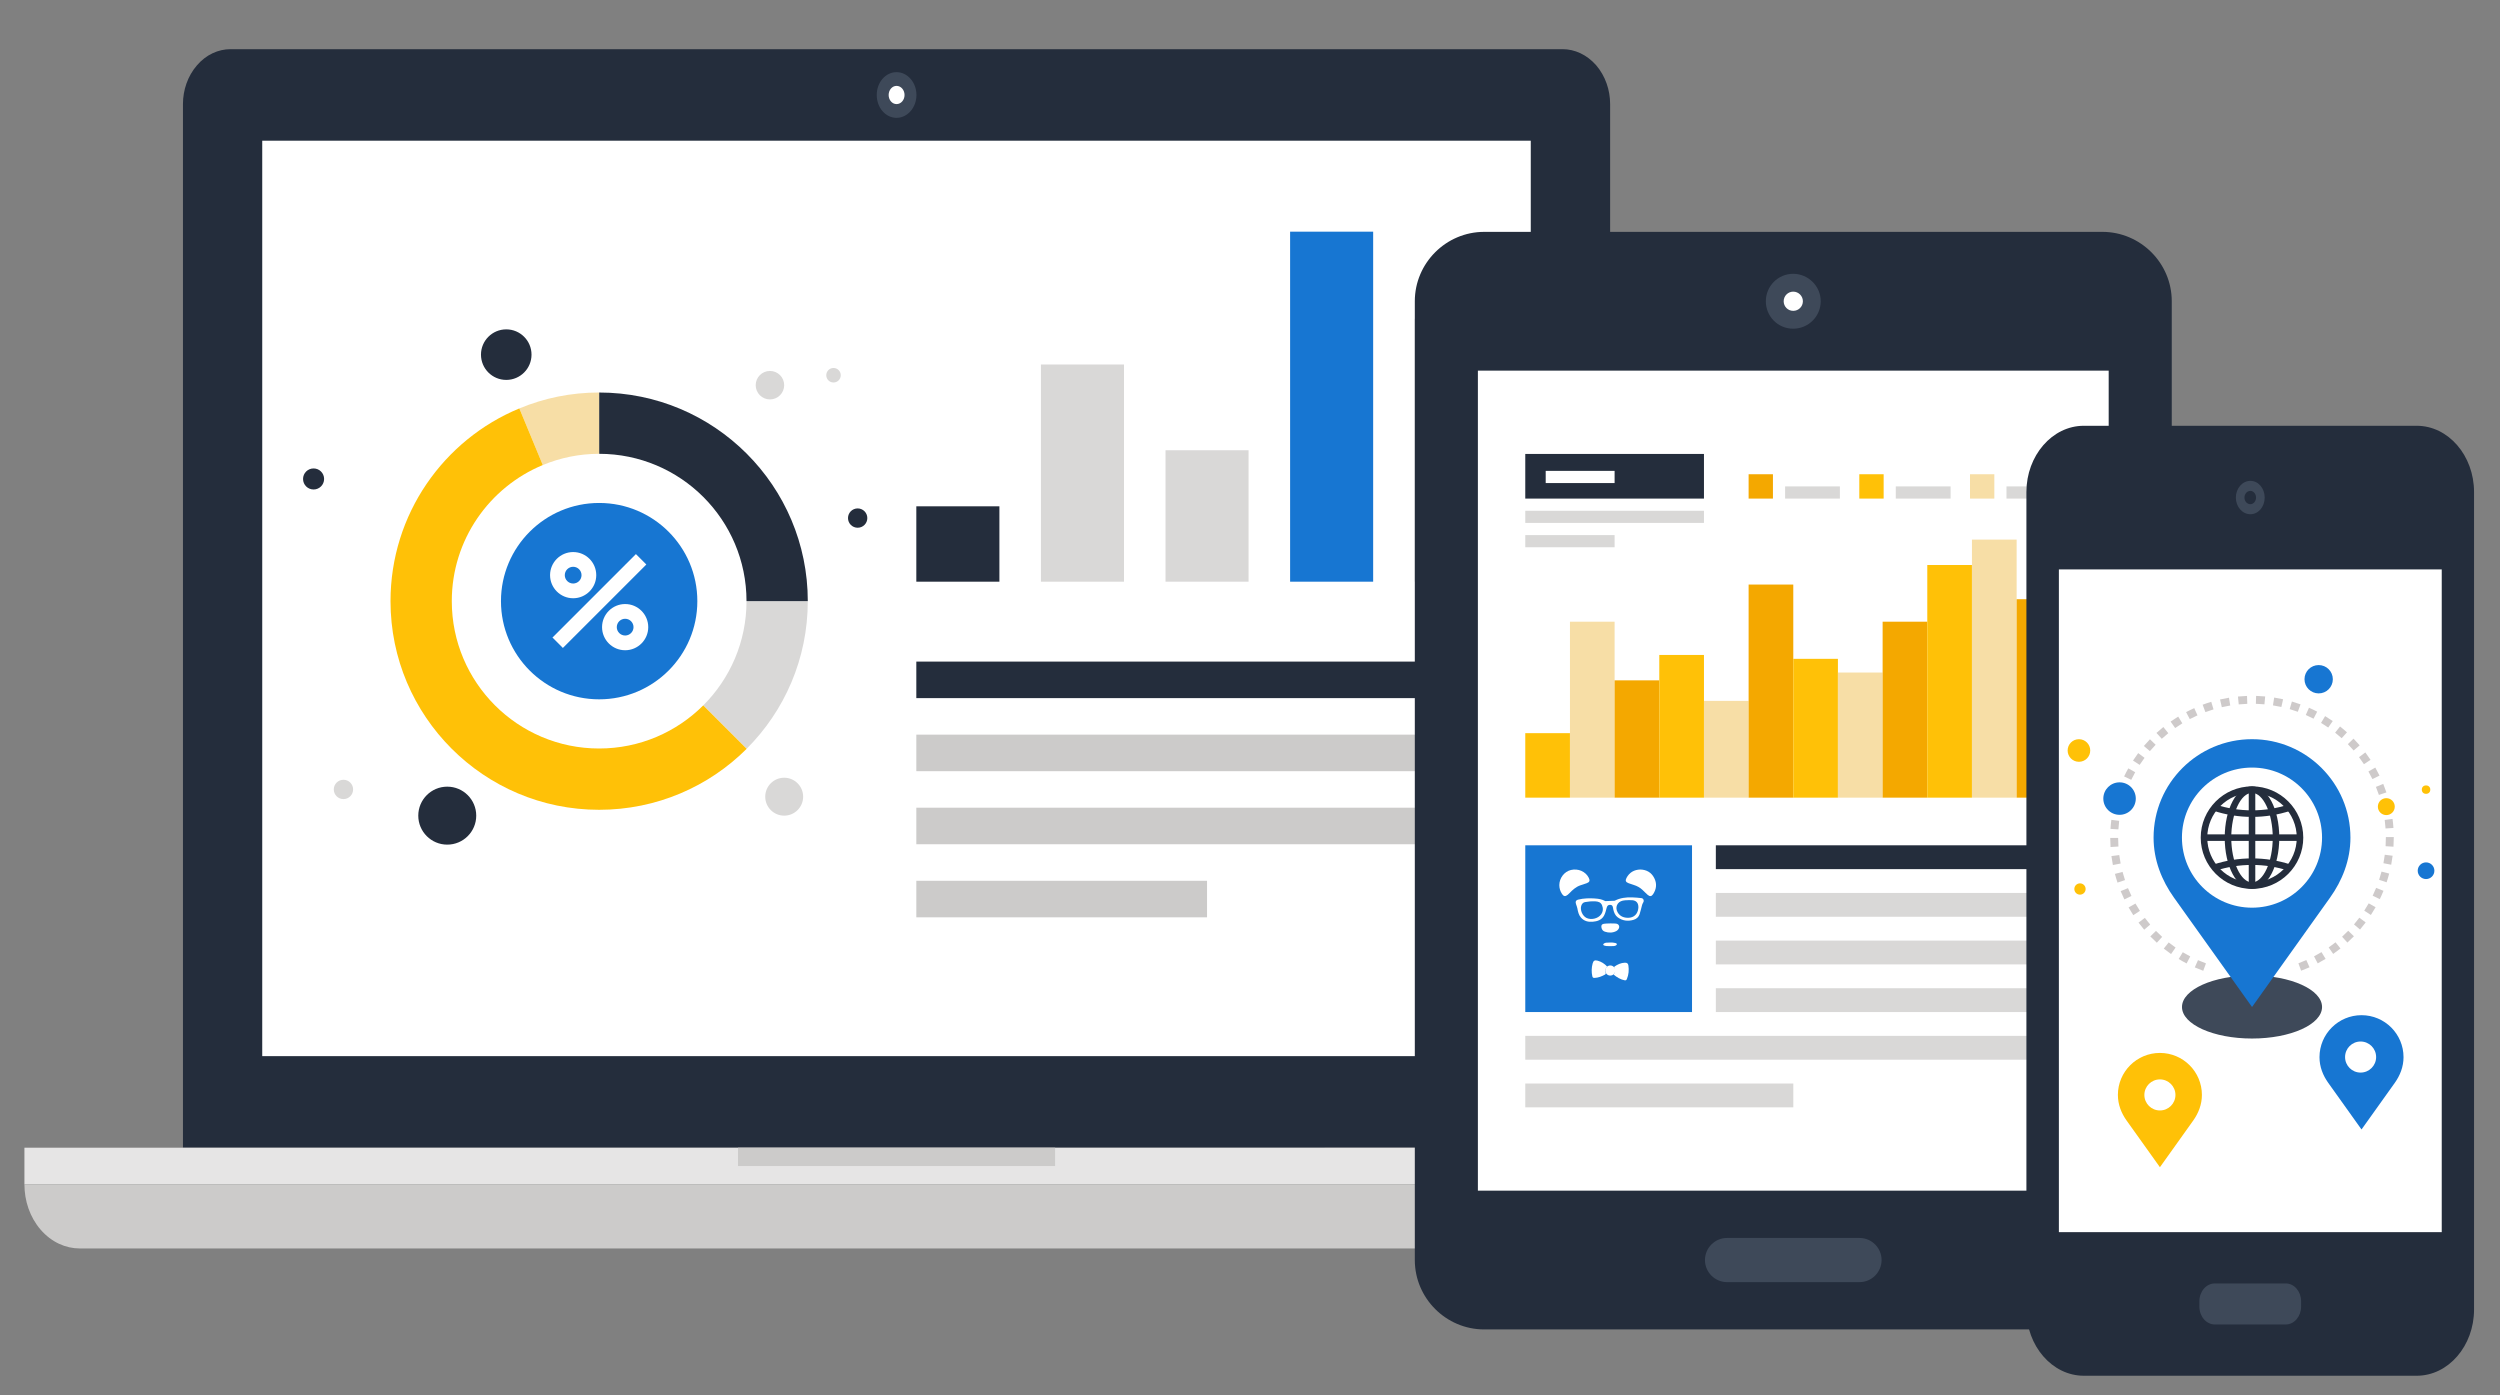 <?xml version="1.0" encoding="iso-8859-1"?>
<!-- Generator: Adobe Illustrator 16.0.0, SVG Export Plug-In . SVG Version: 6.00 Build 0)  -->
<!DOCTYPE svg PUBLIC "-//W3C//DTD SVG 1.1//EN" "http://www.w3.org/Graphics/SVG/1.1/DTD/svg11.dtd">
<svg version="1.1" id="Calque_1" xmlns="http://www.w3.org/2000/svg" xmlns:xlink="http://www.w3.org/1999/xlink" x="0px" y="0px"
	 width="1024px" height="571.399px" viewBox="0 0 1024 571.399" style="enable-background:new 0 0 1024 571.399;"
	 xml:space="preserve">
<rect x="0" y="0" width="1024" height="571.399" fill="#808080" stroke="none"/>
<g>
	<g>
		<g>
			<g>
				<path style="fill:#242D3C;" d="M74.938,470.099V42.639c0-5.737,1.929-11.477,5.735-15.876c3.765-4.398,8.781-6.623,13.757-6.623
					h545.594c4.969,0,9.943,2.225,13.796,6.623c3.759,4.399,5.691,10.139,5.691,15.876v427.46H74.938z"/>
				<rect x="107.413" y="57.632" style="fill:#FFFFFF;" width="519.588" height="374.961"/>
				<g>
					<path style="fill:#3E4959;" d="M375.376,38.912c0,5.19-3.712,9.358-8.152,9.358c-4.489,0-8.11-4.168-8.11-9.358
						c0-5.192,3.621-9.359,8.11-9.359C371.664,29.552,375.376,33.72,375.376,38.912z"/>
					<path style="fill:#FFFFFF;" d="M370.503,38.912c0,2.051-1.457,3.727-3.28,3.727c-1.79,0-3.233-1.676-3.233-3.727
						c0-2.059,1.443-3.738,3.233-3.738C369.046,35.174,370.503,36.853,370.503,38.912z"/>
				</g>
			</g>
			<g>
				<rect x="10.005" y="470.099" style="fill:#E6E5E5;" width="714.45" height="15.027"/>
				<path style="fill:#CCCBCA;" d="M724.455,485.126c0,6.691-2.206,13.408-6.704,18.557c-4.409,5.131-10.188,7.686-16.06,7.686
					H32.721c-5.834,0-11.616-2.555-16.073-7.686c-4.448-5.148-6.643-11.865-6.643-18.557l0,0H724.455L724.455,485.126z"/>
				<rect x="302.282" y="470.099" style="fill:#CCCBCA;" width="129.886" height="7.512"/>
			</g>
		</g>
		<g>
			<g>
				<rect x="375.324" y="207.386" style="fill:#242D3C;" width="34.031" height="30.873"/>
				<rect x="426.358" y="149.297" style="fill:#D9D8D7;" width="34.034" height="88.961"/>
				<rect x="477.398" y="184.419" style="fill:#D9D8D7;" width="34.012" height="53.839"/>
				<rect x="528.431" y="94.893" style="fill:#1776D2;" width="34.016" height="143.366"/>
				<rect x="579.46" y="130.595" style="fill:#D9D8D7;" width="34.014" height="107.664"/>
			</g>
		</g>
		<g>
			<rect x="375.324" y="270.988" style="fill:#242D3C;" width="238.149" height="14.962"/>
			<rect x="375.324" y="300.911" style="fill:#CCCBCA;" width="238.149" height="14.967"/>
			<rect x="375.324" y="330.833" style="fill:#CCCBCA;" width="238.149" height="14.968"/>
			<rect x="375.324" y="360.77" style="fill:#CCCBCA;" width="119.076" height="14.966"/>
		</g>
	</g>
	<g>
		<g>
			<path style="fill:#242D3C;" d="M889.555,516.114c0,15.631-12.788,28.42-28.42,28.42H607.928
				c-15.635,0-28.421-12.789-28.421-28.42V123.391c0-15.63,12.786-28.418,28.421-28.418h253.207c15.632,0,28.42,12.788,28.42,28.418
				V516.114z"/>
			<path style="fill:#3E4959;" d="M734.474,134.634c-6.221,0-11.185-4.994-11.185-11.255c0-6.136,4.964-11.228,11.185-11.228
				c6.215,0,11.294,5.091,11.294,11.228C745.768,129.64,740.688,134.634,734.474,134.634z"/>
			<path style="fill:#FFFFFF;" d="M734.508,127.327c-2.178,0-3.915-1.746-3.915-3.94c0-2.148,1.737-3.93,3.915-3.93
				c2.173,0,3.954,1.782,3.954,3.93C738.462,125.581,736.681,127.327,734.508,127.327z"/>
			<rect x="605.342" y="151.812" style="fill:#FFFFFF;" width="258.375" height="335.88"/>
			<path style="fill:#3E4959;" d="M770.696,516.114c0-4.977-4.063-9.045-9.032-9.045h-54.267c-4.975,0-9.041,4.068-9.041,9.045l0,0
				c0,4.973,4.066,9.043,9.041,9.043h54.267C766.633,525.157,770.696,521.087,770.696,516.114L770.696,516.114z"/>
		</g>
		<g>
			<g>
				<g>
					<rect x="624.752" y="300.302" style="fill:#FFC107;" width="18.302" height="26.419"/>
					<rect x="643.054" y="254.647" style="fill:#F7DEA6;" width="18.286" height="72.073"/>
					<rect x="661.34" y="278.67" style="fill:#F4A800;" width="18.308" height="48.051"/>
					<rect x="679.647" y="268.269" style="fill:#FFC107;" width="18.297" height="58.452"/>
					<rect x="697.944" y="287.084" style="fill:#F7DEA6;" width="18.288" height="39.637"/>
					<rect x="716.232" y="239.433" style="fill:#F4A800;" width="18.298" height="87.288"/>
					<rect x="734.53" y="269.858" style="fill:#FFC107;" width="18.282" height="56.862"/>
					<rect x="752.812" y="275.47" style="fill:#F7DEA6;" width="18.311" height="51.251"/>
					<rect x="771.123" y="254.647" style="fill:#F4A800;" width="18.293" height="72.073"/>
					<rect x="789.416" y="231.427" style="fill:#FFC107;" width="18.295" height="95.294"/>
					<rect x="807.711" y="221.021" style="fill:#F7DEA6;" width="18.307" height="105.699"/>
					<rect x="826.018" y="245.439" style="fill:#F4A800;" width="18.289" height="81.281"/>
				</g>
				<g>
					<g>
						<rect x="716.232" y="194.249" style="fill:#F4A800;" width="9.963" height="9.973"/>
						<rect x="731.183" y="199.231" style="fill:#D9D8D7;" width="22.44" height="4.99"/>
					</g>
					<g>
						<rect x="761.571" y="194.249" style="fill:#FFC107;" width="9.971" height="9.973"/>
						<rect x="776.512" y="199.231" style="fill:#D9D8D7;" width="22.449" height="4.99"/>
					</g>
					<g>
						<rect x="806.914" y="194.249" style="fill:#F7DEA6;" width="9.966" height="9.973"/>
						<rect x="821.854" y="199.231" style="fill:#D9D8D7;" width="22.452" height="4.99"/>
					</g>
				</g>
				<g>
					<g>
						<rect x="624.752" y="185.936" style="fill:#242D3C;" width="73.192" height="18.286"/>
					</g>
					<rect x="633.119" y="192.872" style="fill:#FFFFFF;" width="28.221" height="4.99"/>
				</g>
				<g>
					<rect x="624.752" y="209.211" style="fill:#D9D8D7;" width="73.192" height="4.974"/>
					<rect x="624.752" y="219.175" style="fill:#D9D8D7;" width="36.59" height="4.979"/>
				</g>
			</g>
			<g>
				<g>
					<rect x="702.808" y="404.776" style="fill:#D9D8D7;" width="141.499" height="9.758"/>
					<rect x="702.808" y="385.267" style="fill:#D9D8D7;" width="141.499" height="9.752"/>
					<rect x="702.808" y="365.751" style="fill:#D9D8D7;" width="141.499" height="9.758"/>
					<rect x="702.808" y="346.237" style="fill:#242D3C;" width="141.499" height="9.758"/>
					<rect x="624.754" y="424.29" style="fill:#D9D8D7;" width="219.553" height="9.766"/>
					<rect x="624.754" y="443.812" style="fill:#D9D8D7;" width="109.788" height="9.756"/>
				</g>
				<rect x="624.754" y="346.237" style="fill:#1776D2;" width="68.298" height="68.297"/>
			</g>
		</g>
	</g>
	<g>
		<g>
			<path style="fill:#242D3C;" d="M989.914,174.4H853.508c-12.9,0-23.491,12.202-23.491,27.136v334.848
				c0,14.918,10.591,27.119,23.491,27.119h136.406c12.909,0,23.456-12.201,23.456-27.119V201.536
				C1013.37,186.602,1002.823,174.4,989.914,174.4z"/>
			<rect x="843.318" y="233.232" style="fill:#FFFFFF;" width="156.816" height="271.454"/>
			<path style="fill:#3E4959;" d="M907.208,542.505c-3.519,0-6.341-3.305-6.341-7.309v-2.203c0-4.016,2.822-7.299,6.341-7.299
				h29.056c3.445,0,6.265,3.283,6.265,7.299v2.203c0,4.004-2.819,7.309-6.265,7.309H907.208z"/>
			<path style="fill:#3E4959;" d="M927.616,203.812c0,3.762-2.585,6.816-5.854,6.816c-3.278,0-5.957-3.055-5.957-6.816
				c0-3.761,2.679-6.854,5.957-6.854C925.031,196.958,927.616,200.051,927.616,203.812z"/>
			<path style="fill:#242D3C;" d="M924.079,203.812c0,1.486-1.05,2.706-2.316,2.706c-1.361,0-2.433-1.22-2.433-2.706
				c0-1.501,1.071-2.748,2.433-2.748C923.029,201.063,924.079,202.311,924.079,203.812z"/>
		</g>
		<g>
			<path style="fill:#CECACA;" d="M902.447,397.638c-1.16-0.428-2.322-0.895-3.458-1.395l1.31-2.965
				c1.071,0.473,2.171,0.914,3.262,1.316L902.447,397.638z M942.542,397.601l-1.12-3.041c1.088-0.404,2.183-0.846,3.25-1.318
				l1.315,2.963C944.856,396.704,943.696,397.173,942.542,397.601z M895.632,394.628c-1.098-0.57-2.189-1.186-3.246-1.826
				l1.679-2.771c0.996,0.604,2.027,1.186,3.064,1.725L895.632,394.628z M949.332,394.591l-1.502-2.873
				c1.035-0.543,2.064-1.123,3.057-1.729l1.683,2.771C951.517,393.399,950.427,394.013,949.332,394.591z M889.266,390.774
				c-1.008-0.703-2.014-1.453-2.984-2.225l2.015-2.535c0.918,0.73,1.869,1.438,2.821,2.098L889.266,390.774z M955.684,390.729
				l-1.86-2.658c0.957-0.668,1.904-1.375,2.813-2.104l2.023,2.533C957.696,389.269,956.693,390.021,955.684,390.729z
				 M883.444,386.144c-0.915-0.828-1.815-1.701-2.678-2.588l2.323-2.256c0.814,0.836,1.665,1.66,2.529,2.439L883.444,386.144z
				 M961.489,386.085l-2.181-2.396c0.863-0.785,1.713-1.609,2.522-2.447l2.332,2.256
				C963.306,384.384,962.401,385.255,961.489,386.085z M878.262,380.81c-0.804-0.941-1.584-1.918-2.327-2.902l2.593-1.945
				c0.7,0.936,1.438,1.854,2.197,2.74L878.262,380.81z M966.666,380.739l-2.472-2.098c0.756-0.889,1.496-1.814,2.192-2.748
				l2.596,1.938C968.244,378.821,967.461,379.802,966.666,380.739z M873.801,374.86c-0.677-1.031-1.326-2.098-1.938-3.172
				l2.817-1.602c0.577,1.018,1.194,2.027,1.831,3L873.801,374.86z M971.114,374.776l-2.717-1.77
				c0.638-0.977,1.251-1.986,1.824-3.002l2.825,1.588C972.44,372.665,971.789,373.739,971.114,374.776z M870.135,368.396
				c-0.539-1.11-1.045-2.253-1.513-3.394l3.001-1.225c0.439,1.078,0.919,2.156,1.429,3.205L870.135,368.396z M974.766,368.29
				l-2.918-1.404c0.503-1.051,0.982-2.135,1.42-3.217l3.008,1.213C975.81,366.03,975.305,367.179,974.766,368.29z M867.33,361.513
				c-0.393-1.169-0.749-2.369-1.064-3.566l3.13-0.826c0.303,1.13,0.64,2.263,1.006,3.365L867.33,361.513z M977.556,361.386
				l-3.074-1.021c0.364-1.111,0.699-2.244,0.994-3.367l3.136,0.814C978.303,359.003,977.947,360.206,977.556,361.386z
				 M865.434,354.319c-0.237-1.211-0.439-2.445-0.599-3.671l3.212-0.418c0.152,1.157,0.343,2.325,0.564,3.468L865.434,354.319z
				 M979.435,354.187l-3.183-0.615c0.221-1.15,0.406-2.316,0.554-3.469l3.212,0.408
				C979.865,351.731,979.668,352.966,979.435,354.187z M864.475,346.946c-0.08-1.227-0.123-2.479-0.127-3.717l3.241-0.008
				c0.002,1.17,0.042,2.354,0.119,3.512L864.475,346.946z M980.37,346.81l-3.233-0.203c0.073-1.168,0.113-2.351,0.113-3.515v-0.239
				h3.238v0.239C980.488,344.323,980.45,345.572,980.37,346.81z M867.693,339.71l-3.236-0.199c0.076-1.236,0.19-2.482,0.347-3.703
				l3.214,0.402C867.873,337.364,867.763,338.54,867.693,339.71z M977.123,339.346c-0.082-1.164-0.196-2.339-0.349-3.494
				l3.211-0.425c0.164,1.223,0.289,2.469,0.369,3.703L977.123,339.346z M868.567,332.742l-3.183-0.61
				c0.234-1.221,0.51-2.442,0.817-3.629l3.137,0.812C869.047,330.437,868.787,331.589,868.567,332.742z M976.204,332.389
				c-0.229-1.151-0.495-2.304-0.792-3.424l3.131-0.833c0.316,1.187,0.599,2.408,0.839,3.625L976.204,332.389z M870.33,325.946
				l-3.08-1.014c0.388-1.173,0.818-2.352,1.281-3.502l3.005,1.212C871.1,323.729,870.692,324.841,870.33,325.946z M974.404,325.601
				c-0.378-1.111-0.789-2.219-1.23-3.291l3-1.23c0.467,1.139,0.904,2.312,1.3,3.49L974.404,325.601z M872.956,319.424l-2.921-1.401
				c0.535-1.116,1.113-2.23,1.72-3.304l2.824,1.585C874.006,317.321,873.463,318.37,872.956,319.424z M971.744,319.108
				c-0.509-1.045-1.058-2.088-1.64-3.105l2.819-1.602c0.611,1.078,1.194,2.184,1.732,3.289L971.744,319.108z M876.398,313.298
				l-2.719-1.766c0.679-1.045,1.394-2.072,2.128-3.059l2.598,1.938C877.712,311.341,877.037,312.311,876.398,313.298z
				 M968.271,313.009c-0.639-0.971-1.316-1.938-2.02-2.871l2.591-1.949c0.744,0.989,1.459,2.013,2.138,3.043L968.271,313.009z
				 M880.593,307.659l-2.471-2.098c0.802-0.942,1.642-1.873,2.496-2.758l2.334,2.249
				C882.144,305.89,881.351,306.768,880.593,307.659z M964.053,307.399c-0.756-0.883-1.553-1.754-2.372-2.594l2.321-2.262
				c0.862,0.887,1.71,1.811,2.512,2.745L964.053,307.399z M885.471,302.603l-2.186-2.395c0.912-0.834,1.864-1.648,2.823-2.419
				l2.028,2.526C887.23,301.044,886.331,301.813,885.471,302.603z M959.148,302.37c-0.864-0.781-1.766-1.545-2.683-2.271
				l2.014-2.538c0.972,0.769,1.924,1.577,2.841,2.405L959.148,302.37z M890.945,298.205l-1.862-2.649
				c1.008-0.71,2.054-1.398,3.108-2.042l1.689,2.764C892.887,296.888,891.897,297.535,890.945,298.205z M953.643,298.003
				c-0.961-0.668-1.956-1.312-2.948-1.91l1.673-2.775c1.053,0.635,2.104,1.315,3.123,2.022L953.643,298.003z M896.932,294.545
				l-1.509-2.866c1.095-0.579,2.22-1.127,3.342-1.628l1.324,2.959C899.03,293.483,897.968,293.999,896.932,294.545z
				 M947.625,294.374c-1.038-0.539-2.105-1.05-3.172-1.518l1.302-2.967c1.133,0.496,2.265,1.039,3.36,1.607L947.625,294.374z
				 M903.332,291.683l-1.128-3.037c1.159-0.434,2.346-0.83,3.527-1.188l0.931,3.105
				C905.547,290.897,904.427,291.274,903.332,291.683z M941.187,291.547c-1.093-0.4-2.218-0.767-3.335-1.095l0.91-3.109
				c1.184,0.347,2.373,0.738,3.534,1.159L941.187,291.547z M910.058,289.663l-0.73-3.158c1.203-0.277,2.432-0.52,3.653-0.721
				l0.524,3.197C912.351,289.173,911.194,289.398,910.058,289.663z M934.449,289.578c-1.133-0.253-2.291-0.474-3.447-0.655
				l0.5-3.203c1.226,0.193,2.456,0.427,3.655,0.695L934.449,289.578z M916.983,288.525l-0.315-3.224
				c1.227-0.122,2.473-0.205,3.71-0.249l0.111,3.239C919.325,288.333,918.144,288.413,916.983,288.525z M927.515,288.489
				c-1.159-0.106-2.338-0.176-3.51-0.209l0.094-3.24c1.236,0.035,2.483,0.109,3.712,0.223L927.515,288.489z"/>
			<g>
				<path style="fill:#3E4959;" d="M951.112,412.464c0,7.133-12.839,12.918-28.682,12.918c-15.842,0-28.688-5.785-28.688-12.918
					c0-7.131,12.846-12.916,28.688-12.916C938.273,399.548,951.112,405.333,951.112,412.464z"/>
				<path style="fill:#1776D2;" d="M922.431,302.772c-22.269,0-40.327,18.068-40.327,40.319c0,9.282,3.382,17.598,8.352,24.571
					c31.976,44.801,31.976,44.801,31.976,44.801s0,0,31.963-44.805c4.977-6.973,8.344-15.312,8.344-24.567
					C962.737,320.841,944.701,302.772,922.431,302.772z"/>
				<path style="fill:#FFFFFF;" d="M951.112,343.092c0,15.87-12.826,28.698-28.682,28.698c-15.84,0-28.707-12.828-28.707-28.698
					c0-15.839,12.867-28.695,28.707-28.695C938.286,314.396,951.112,327.253,951.112,343.092z"/>
				<g>
					<path style="fill:#242D3C;" d="M922.427,364.092c-11.582,0-21.012-9.419-21.012-20.997c0-11.581,9.43-21.003,21.012-21.003
						c11.574,0,20.992,9.422,20.992,21.003C943.419,354.673,934.001,364.092,922.427,364.092z M922.427,324.769
						c-10.11,0-18.335,8.218-18.335,18.326c0,10.105,8.225,18.324,18.335,18.324c10.105,0,18.329-8.219,18.329-18.324
						C940.756,332.986,932.532,324.769,922.427,324.769z"/>
					<path style="fill:#242D3C;" d="M922.427,364.092c-6.271,0-11.183-9.222-11.183-20.997c0-11.778,4.912-21.003,11.183-21.003
						v2.677c-4.607,0-8.503,8.393-8.503,18.326c0,9.932,3.896,18.324,8.503,18.324V364.092z"/>
					<path style="fill:#242D3C;" d="M922.427,364.092v-2.673c4.602,0,8.488-8.393,8.488-18.324c0-9.934-3.887-18.326-8.488-18.326
						v-2.677c6.261,0,11.165,9.225,11.165,21.003C933.592,354.87,928.688,364.092,922.427,364.092z"/>
					<rect x="921.084" y="323.43" style="fill:#242D3C;" width="2.681" height="39.324"/>
					<rect x="902.757" y="341.755" style="fill:#242D3C;" width="39.327" height="2.678"/>
					<path style="fill:#242D3C;" d="M922.427,334.601c-5.401,0-10.708-0.848-15.774-2.521l0.84-2.541
						c9.589,3.168,20.276,3.168,29.856,0.001l0.835,2.54C933.124,333.753,927.827,334.601,922.427,334.601z"/>
					<path style="fill:#242D3C;" d="M907.489,356.647l-0.832-2.543c10.169-3.34,21.358-3.342,31.526,0l-0.833,2.543
						C927.722,353.479,917.119,353.485,907.489,356.647z"/>
				</g>
			</g>
			<g>
				<path style="fill:#1776D2;" d="M967.277,415.819c-9.496,0-17.213,7.707-17.213,17.203c0,3.965,1.444,7.512,3.567,10.488
					c13.646,19.119,13.646,19.119,13.646,19.119s0,0,13.648-19.121c2.121-2.977,3.56-6.539,3.56-10.486
					C984.485,423.526,976.792,415.819,967.277,415.819z"/>
				<path style="fill:#FFFFFF;" d="M973.261,432.966c0,3.521-2.849,6.363-6.366,6.363c-3.513,0-6.354-2.842-6.354-6.363
					c0-3.51,2.842-6.363,6.354-6.363C970.412,426.603,973.261,429.456,973.261,432.966z"/>
			</g>
			<g>
				<path style="fill:#FFC107;" d="M884.7,431.28c-9.498,0-17.213,7.709-17.213,17.205c0,3.963,1.442,7.51,3.566,10.488
					c13.646,19.117,13.646,19.117,13.646,19.117s0,0,13.648-19.121c2.114-2.975,3.552-6.539,3.552-10.484
					C901.9,438.989,894.203,431.28,884.7,431.28z"/>
				<path style="fill:#FFFFFF;" d="M891.063,448.485c0,3.521-2.851,6.359-6.363,6.359c-3.511,0-6.366-2.838-6.366-6.359
					c0-3.514,2.855-6.363,6.366-6.363C888.213,442.122,891.063,444.972,891.063,448.485z"/>
			</g>
			<g>
				<circle style="fill:#1776D2;" cx="949.725" cy="278.215" r="5.803"/>
				<path style="fill:#1776D2;" d="M874.821,327.103c0,3.668-2.979,6.65-6.653,6.65c-3.673,0-6.65-2.982-6.65-6.65
					c0-3.676,2.978-6.654,6.65-6.654C871.842,320.448,874.821,323.427,874.821,327.103z"/>
				<path style="fill:#FFC107;" d="M856.16,307.403c0,2.554-2.074,4.629-4.629,4.629c-2.557,0-4.631-2.075-4.631-4.629
					c0-2.557,2.074-4.631,4.631-4.631C854.086,302.772,856.16,304.847,856.16,307.403z"/>
				<path style="fill:#FFC107;" d="M854.275,364.137c0,1.277-1.036,2.312-2.314,2.312c-1.282,0-2.315-1.034-2.315-2.312
					c0-1.281,1.033-2.315,2.315-2.315C853.239,361.821,854.275,362.855,854.275,364.137z"/>
				<circle style="fill:#FFC107;" cx="993.709" cy="323.432" r="1.738"/>
				<path style="fill:#1776D2;" d="M997.123,356.649c0,1.886-1.53,3.412-3.412,3.412c-1.892,0-3.417-1.526-3.417-3.412
					c0-1.883,1.525-3.414,3.417-3.414C995.593,353.235,997.123,354.767,997.123,356.649z"/>
				<path style="fill:#FFC107;" d="M980.897,330.399c0,1.914-1.547,3.463-3.462,3.463s-3.466-1.549-3.466-3.463
					c0-1.915,1.551-3.469,3.466-3.469S980.897,328.484,980.897,330.399z"/>
			</g>
		</g>
	</g>
</g>
<g>
	<g>
		<g>
			<path style="fill:#D9D8D7;" d="M305.769,246.234c0,16.667-6.764,31.759-17.691,42.673l17.764,17.768
				c15.473-15.475,25.028-36.842,25.028-60.44H305.769z"/>
			<path style="fill:#242D3C;" d="M245.408,185.881c33.323,0,60.361,27.018,60.361,60.345c0,0.008,0,0.008,0,0.008h25.102
				c0-47.194-38.266-85.461-85.471-85.461v25.108H245.408z"/>
			<path style="fill:#F7DEA6;" d="M245.393,185.881v-25.112c-11.569,0-22.613,2.313-32.671,6.525l9.603,23.185
				C229.438,187.529,237.206,185.888,245.393,185.881z"/>
			<path style="fill:#FFC107;" d="M288.051,288.923c-10.916,10.914-25.988,17.662-42.643,17.662
				c-33.325,0-60.354-27.023-60.354-60.358c0-25.138,15.392-46.68,37.271-55.747l-9.603-23.185
				c-30.98,12.798-52.768,43.351-52.768,78.953c0,47.162,38.283,85.445,85.439,85.445c23.606,0,44.984-9.546,60.449-24.984
				L288.051,288.923z"/>
		</g>
		<circle style="fill:#1776D2;" cx="245.413" cy="246.229" r="40.215"/>
		<g>
			
				<rect x="242.396" y="222.058" transform="matrix(0.707 0.707 -0.707 0.707 246.091 -101.413)" style="fill:#FFFFFF;" width="6.032" height="48.345"/>
			<g>
				<path style="fill:#FFFFFF;" d="M256.06,266.341c-5.217,0-9.459-4.246-9.459-9.465c0-5.215,4.243-9.459,9.459-9.459
					s9.46,4.244,9.46,9.459C265.52,262.095,261.276,266.341,256.06,266.341z M256.06,253.448c-1.892,0-3.427,1.538-3.427,3.428
					c0,1.893,1.536,3.433,3.427,3.433c1.89,0,3.428-1.54,3.428-3.433C259.488,254.986,257.95,253.448,256.06,253.448z"/>
				<path style="fill:#FFFFFF;" d="M234.766,245.044c-5.217,0-9.461-4.244-9.461-9.463c0-5.217,4.245-9.459,9.461-9.459
					c5.216,0,9.459,4.242,9.459,9.459C244.226,240.8,239.982,245.044,234.766,245.044z M234.766,232.153
					c-1.891,0-3.43,1.538-3.43,3.428c0,1.891,1.539,3.431,3.43,3.431c1.889,0,3.429-1.54,3.429-3.431
					C238.195,233.691,236.655,232.153,234.766,232.153z"/>
			</g>
		</g>
	</g>
	<g>
		<path style="fill:#242D3C;" d="M217.711,145.256c0,5.725-4.634,10.356-10.348,10.356c-5.716,0-10.354-4.631-10.354-10.356
			c0-5.707,4.639-10.35,10.354-10.35C213.077,134.906,217.711,139.55,217.711,145.256z"/>
		<path style="fill:#242D3C;" d="M195.066,334.091c0,6.551-5.316,11.871-11.871,11.871c-6.556,0-11.869-5.32-11.869-11.871
			c0-6.559,5.313-11.875,11.869-11.875C189.75,322.216,195.066,327.532,195.066,334.091z"/>
		<path style="fill:#D9D8D7;" d="M321.202,157.772c0,3.217-2.615,5.834-5.832,5.834c-3.225,0-5.837-2.618-5.837-5.834
			c0-3.218,2.612-5.833,5.837-5.833C318.587,151.938,321.202,154.554,321.202,157.772z"/>
		<circle style="fill:#242D3C;" cx="128.443" cy="196.183" r="4.313"/>
		<path style="fill:#D9D8D7;" d="M144.633,323.354c0,2.187-1.767,3.955-3.953,3.955c-2.194,0-3.961-1.769-3.961-3.955
			c0-2.19,1.767-3.96,3.961-3.96C142.866,319.395,144.633,321.164,144.633,323.354z"/>
		<path style="fill:#D9D8D7;" d="M344.374,153.7c0,1.643-1.325,2.968-2.97,2.968c-1.64,0-2.965-1.325-2.965-2.968
			c0-1.638,1.326-2.977,2.965-2.977C343.048,150.723,344.374,152.062,344.374,153.7z"/>
		<path style="fill:#D9D8D7;" d="M328.966,326.32c0,4.292-3.481,7.769-7.759,7.769c-4.293,0-7.768-3.477-7.768-7.769
			c0-4.286,3.475-7.763,7.768-7.763C325.484,318.558,328.966,322.034,328.966,326.32z"/>
		<circle style="fill:#242D3C;" cx="351.297" cy="212.204" r="3.957"/>
	</g>
</g>
<g>
	<path style="fill:#FFFFFF;" d="M653.129,368.011c1.899,0.129,3.009,0.342,4.345,1.057c0.144,0.077,0.363,0.018,0.546,0.01
		c0.88-0.033,1.759-0.067,2.639-0.106c0.252-0.011,0.546,0.05,0.752-0.056c2.256-1.148,4.667-1.443,7.146-1.35
		c1.258,0.045,2.512,0.148,3.759,0.299c0.899,0.106,1.221,1.13,0.693,1.881c-0.223,0.324-0.35,0.73-0.459,1.115
		c-0.336,1.207-0.575,2.445-0.98,3.629c-0.404,1.168-1.276,1.934-2.489,2.283c-2.306,0.66-4.467,0.41-6.436-1.016
		c-1.066-0.773-1.514-1.922-1.817-3.141c-0.067-0.271-0.107-0.555-0.152-0.83c-0.138-0.838-0.469-1.158-1.209-1.164
		c-0.775-0.004-1.156,0.4-1.37,1.195c-0.299,1.1-0.551,2.254-1.091,3.238c-0.981,1.783-2.779,2.346-4.674,2.498
		c-1.817,0.146-3.495-0.258-4.772-1.713c-0.948-1.082-1.217-2.412-1.47-3.764c-0.102-0.557-0.332-1.09-0.513-1.635
		c-0.29-0.874-0.324-1.648,0.841-1.957C648.657,367.898,651.23,367.882,653.129,368.011z M649.196,369.503
		c-0.82,0.152-1.321,0.801-1.546,1.607c-0.483,1.709,0.539,4.033,2.117,4.846c1.889,0.973,4.752,0.342,6.01-1.375
		c0.869-1.178,0.952-2.51,0.4-3.834c-0.49-1.179-1.583-1.496-2.729-1.555C652.027,369.116,650.485,369.259,649.196,369.503z
		 M671.068,371.913c0-0.057,0.018-0.229,0.015-0.404c-0.026-1.676-0.867-2.652-2.538-2.79c-0.967-0.079-1.948,0.011-2.922,0.044
		c-0.301,0.01-0.603,0.072-0.9,0.13c-2.357,0.483-3.357,2.831-2.078,4.905c0.979,1.586,2.508,2.148,4.269,2.131
		C669.271,375.907,670.854,374.376,671.068,371.913z"/>
	<path style="fill:#FFFFFF;" d="M638.697,362.544c0.008-2.892,2.031-5.543,4.734-6.193c2.993-0.721,6.029,0.608,7.333,3.208
		c0.575,1.146,0.333,1.782-0.872,2.212c-0.836,0.298-1.684,0.558-2.524,0.84c-1.849,0.621-3.236,1.883-4.546,3.258
		c-0.221,0.234-0.464,0.453-0.713,0.658c-0.938,0.76-1.608,0.668-2.277-0.314C639.081,365.107,638.705,363.882,638.697,362.544z"/>
	<path style="fill:#FFFFFF;" d="M671.867,356.148c2.592,0.081,4.546,1.208,5.707,3.485c1.145,2.245,0.94,4.484-0.438,6.594
		c-0.628,0.963-1.354,1.075-2.226,0.324c-0.752-0.65-1.44-1.374-2.165-2.057c-1.011-0.949-2.198-1.596-3.522-2.006
		c-0.723-0.227-1.442-0.465-2.154-0.723c-1.176-0.43-1.447-1.057-0.857-2.166C667.413,357.33,669.352,356.229,671.867,356.148z"/>
	<path style="fill:#FFFFFF;" d="M658.293,395.905c-0.776,0.834-0.979,1.719-0.568,2.74c0.05,0.119-0.091,0.422-0.224,0.496
		c-1.371,0.766-2.803,1.354-4.404,1.414c-0.483,0.02-0.766-0.156-0.876-0.656c-0.395-1.75-0.342-3.494,0.109-5.213
		c0.319-1.217,0.869-1.52,2.083-1.191C655.927,393.907,657.198,394.728,658.293,395.905z"/>
	<path style="fill:#FFFFFF;" d="M660.91,399.171c0.723-0.932,0.831-1.803,0.263-2.742c-0.07-0.115-0.001-0.445,0.108-0.521
		c1.283-0.883,2.667-1.529,4.254-1.588c0.874-0.029,1.336,0.299,1.457,1.143c0.273,1.896,0.125,3.756-0.622,5.547
		c-0.159,0.381-0.412,0.623-0.847,0.541C663.773,401.214,662.316,400.329,660.91,399.171z"/>
	<path style="fill:#FFFFFF;" d="M661.962,378.31c1.211,0.203,1.636,1.275,0.926,2.289c-0.217,0.309-0.521,0.6-0.854,0.77
		c-1.507,0.766-3.086,0.777-4.667,0.248c-0.803-0.264-1.271-0.855-1.414-1.707c-0.149-0.883,0.075-1.35,0.965-1.523
		C657.805,378.216,661.197,378.183,661.962,378.31z"/>
	<path style="fill:#FFFFFF;" d="M661.152,386.169c1.765,0.16,1.206,1.189-0.078,1.33c-1.03,0.068-2.072,0.072-3.102-0.006
		c-2.328-0.275-0.996-1.295-0.03-1.367C658.908,386.052,660.627,386.001,661.152,386.169z"/>
	<path style="fill:#FFFFFF;" d="M661.641,397.521c0,1.146-0.926,2.074-2.071,2.074c-1.144,0-2.071-0.928-2.071-2.074
		c0-1.141,0.928-2.068,2.071-2.068C660.715,395.452,661.641,396.38,661.641,397.521z"/>
</g>
</svg>
